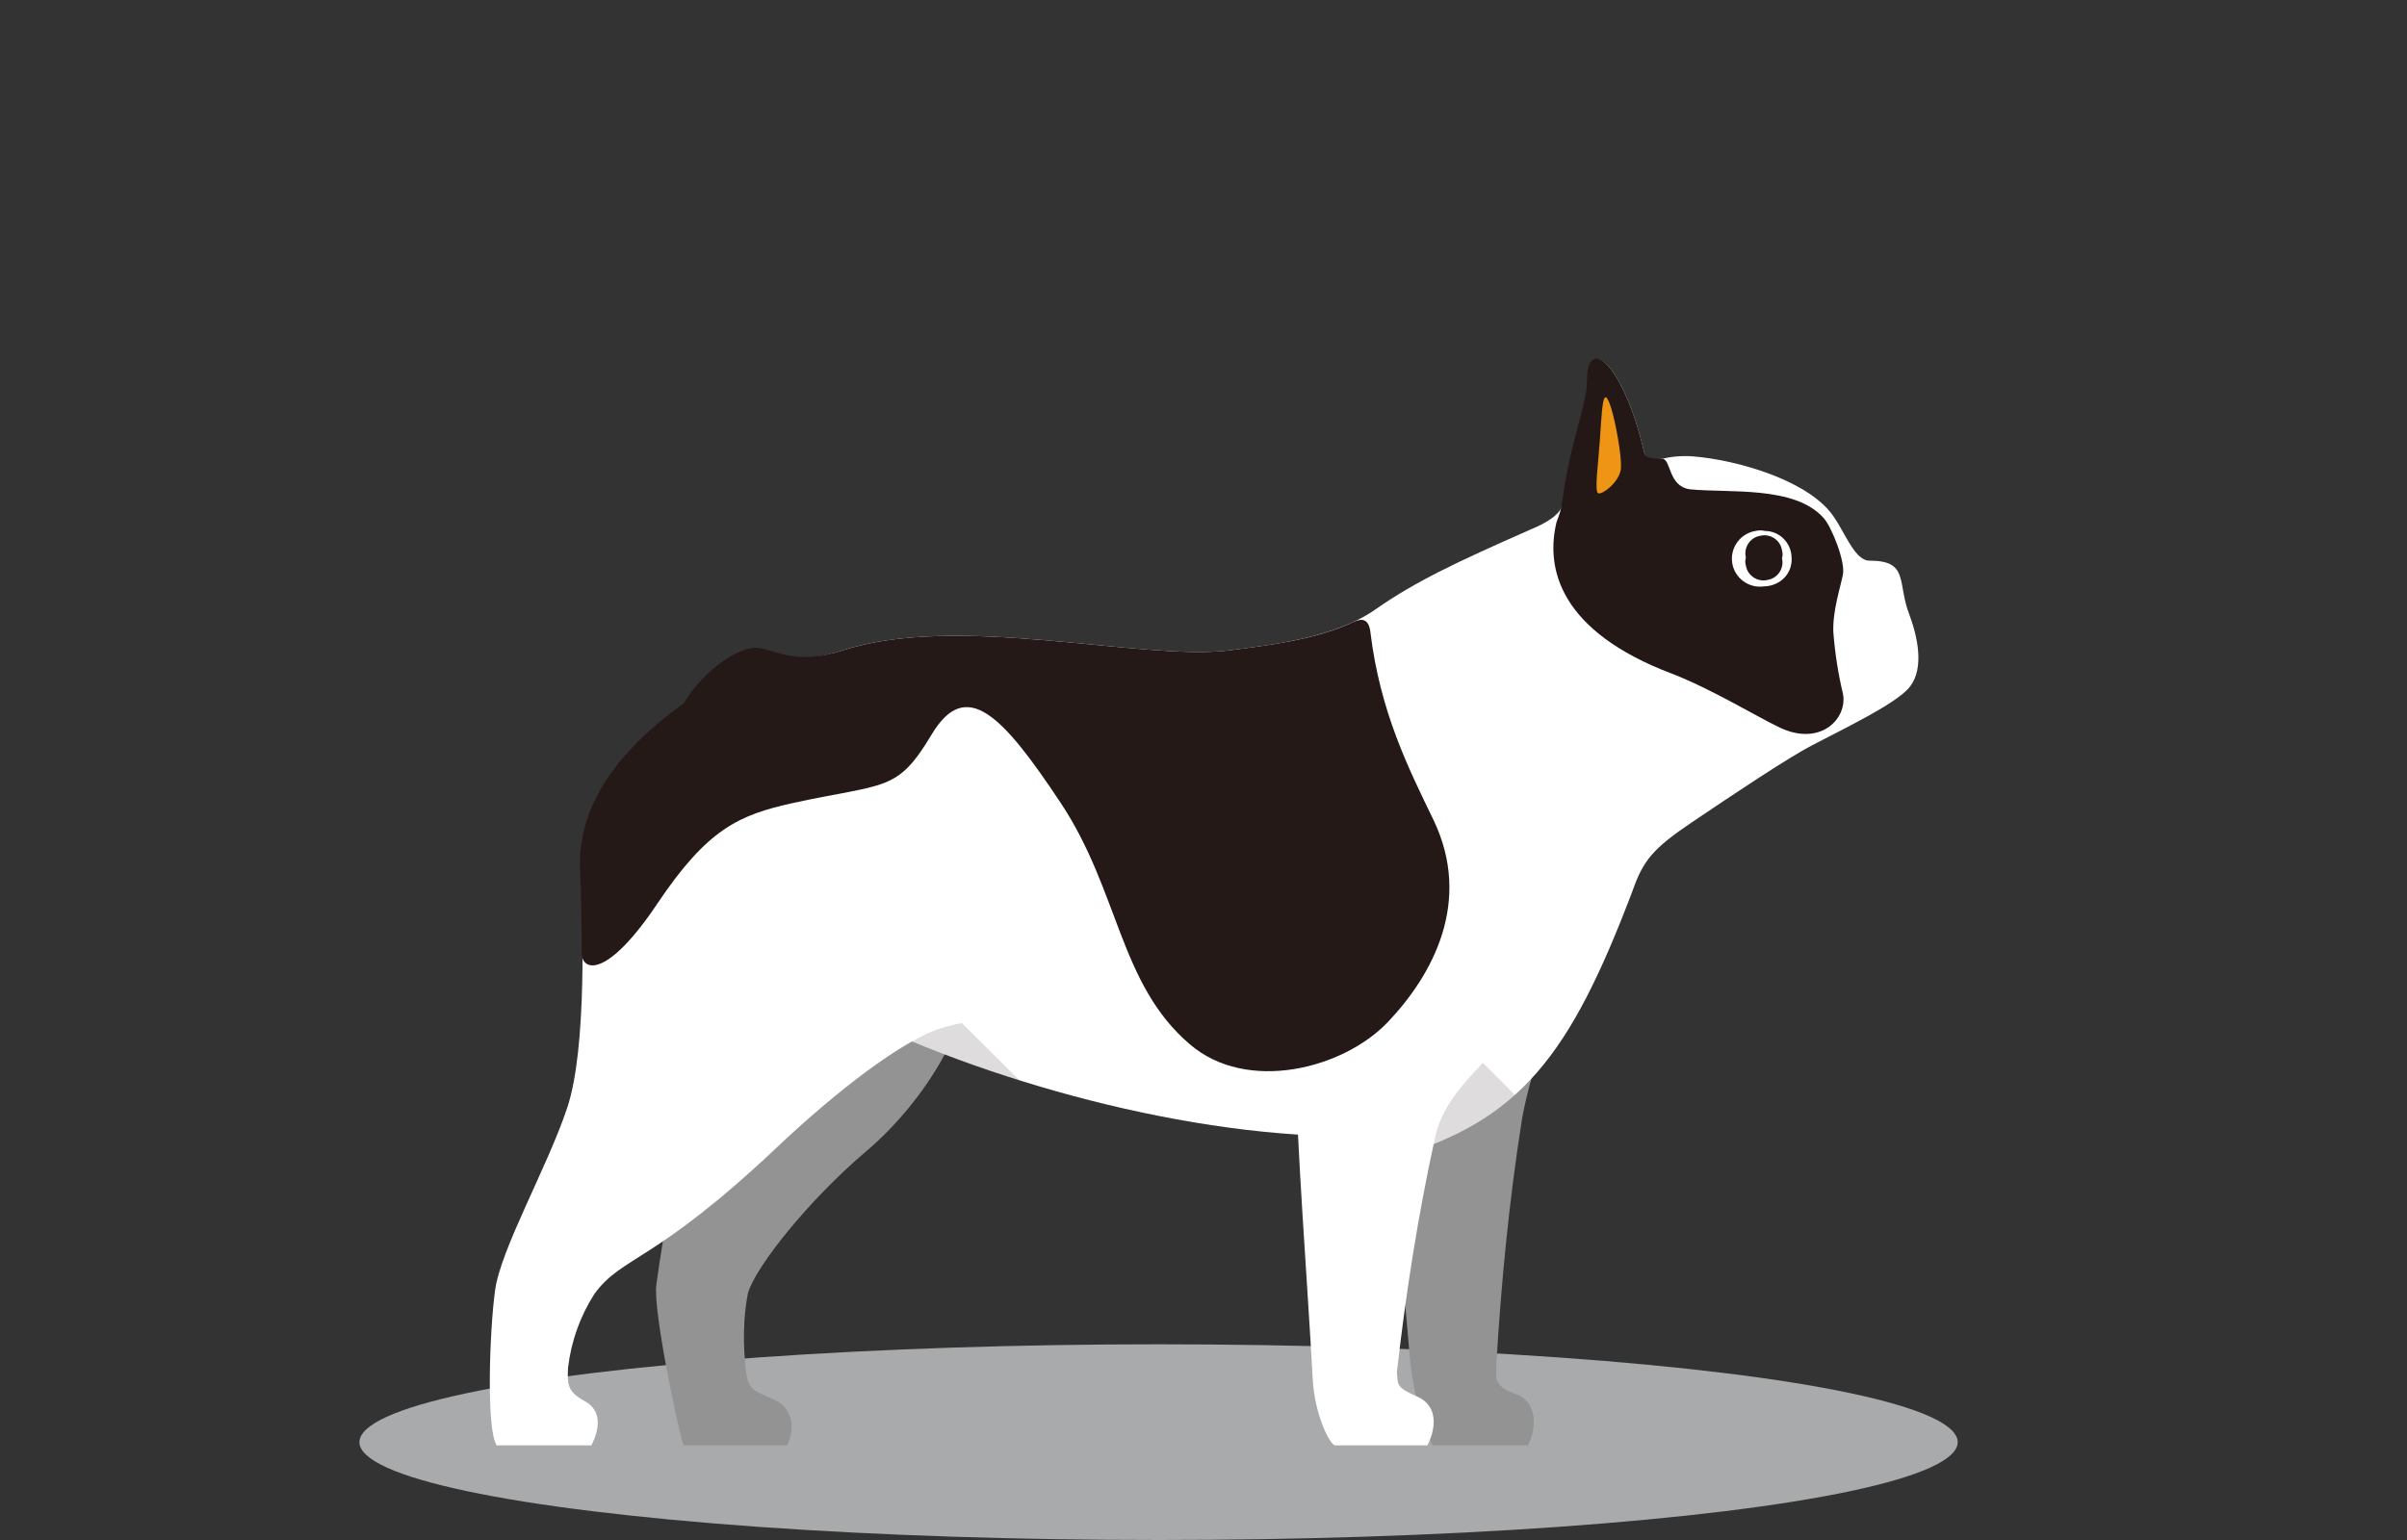 <?xml version="1.0" encoding="utf-8"?>
<!-- Generator: Adobe Illustrator 22.0.1, SVG Export Plug-In . SVG Version: 6.00 Build 0)  -->
<svg version="1.1" id="Layer_1" xmlns="http://www.w3.org/2000/svg" xmlns:xlink="http://www.w3.org/1999/xlink" x="0px" y="0px"
	 viewBox="0 0 300 192" style="enable-background:new 0 0 300 192;" xml:space="preserve">
<rect x="0" y="0" width="300" height="192" fill="#333333" stroke="none"/>
<style type="text/css">
	.st0{fill:#A9AAAB;}
	.st1{fill:#949394;}
	.st2{fill:#FFFFFF;}
	.st3{clip-path:url(#SVGID_2_);}
	.st4{opacity:0.15;fill:#241916;enable-background:new    ;}
	.st5{fill:#231815;}
	.st6{fill:#EE9516;}
	.st7{fill:#241916;}
</style>
<title>fullDog</title>
<g>
	<g id="Layer_1_1_">
		<ellipse class="st0" cx="144.4" cy="179.8" rx="99.6" ry="12.2"/>
		<path class="st1" d="M97.2,110.3c-7.6,7.5-7.4,16.7-10.4,25.5c-2.1,6.3-4.1,17.8-5,24.4c-0.4,3.4,2.8,18.4,3.4,20h12.9
			c1-2,0.8-4.6-1.6-5.7s-3.2-1.1-3.5-3.4c-0.4-3.3-0.4-6.6,0.2-9.8c0.9-3.3,7.6-11.7,14.8-17.8s14.2-16.9,13.1-26.1
			S107.8,99.9,97.2,110.3z"/>
		<path class="st1" d="M173,127.4c-0.3,10.5,1.7,29.6,2.7,41.7c0.6,6.6,2.7,11.1,2.9,11.1h11.8c0.9-1.4,1.6-5.3-1.5-6.4
			s-2.3-2.3-2.4-3.7c0.6-10.2,1.6-20.5,3.2-30.6c1.3-7.4,5.4-16.9,5.2-19.7C194.9,119.2,173,127.4,173,127.4z"/>
		<path class="st2" d="M238,76.7c-1.6-4.1,0-6.8-5-6.8c-2,0-3.2-4.1-5-6.2c-3.5-4.1-11.9-6.4-17-6.8c-1.3-0.1-2.6,0-3.8,0.3
			c-1.4,0.1-2.1,0.1-2.3-0.9c-1.2-5.2-2.9-8.8-4.3-10.5s-2.9-1.4-2.6,1.7s-2.1,7.1-3.2,15.2c-0.2,1.5-2.3,2.6-4,3.3
			c-9.3,4.1-14.4,6.5-19.4,10s-12.8,4.4-18.3,5.1c-10.9,1.3-33.8-4.7-48.1,0c-5.7,1.8-7.9,0.8-10.3,0.1s-15.1,8.3-7,10.9
			c2.7,0.9,1.8,1.9,4.3,2.5c19.3,4.3-0.1,24.9,14.9,32.2c17.5,8.5,43.8,15.7,65.1,14.8c0.5,0,0.9,3,1.5,2.8
			c16-4.6,22.2-12.8,30-33.4c1.3-3.7,2.5-5.2,7.4-8.5s11.9-8,15-9.6c4.6-2.4,10-5,11.9-7S239.3,80.2,238,76.7z"/>
		<g>
			<defs>
				<path id="SVGID_1_" d="M238,76.7c-1.6-4.1,0-6.8-5-6.8c-2,0-3.2-4.1-5-6.2c-3.5-4.1-11.9-6.4-17-6.8c-1.3-0.1-2.6,0-3.8,0.3
					c-1.4,0.1-2.1,0.1-2.3-0.9c-1.2-5.2-2.9-8.8-4.3-10.5s-2.9-1.4-2.6,1.7s-2.1,7.1-3.2,15.2c-0.2,1.5-2.3,2.6-4,3.3
					c-9.3,4.1-14.4,6.5-19.4,10s-12.8,4.4-18.3,5.1c-10.9,1.3-33.8-4.7-48.1,0c-5.7,1.8-7.9,0.8-10.3,0.1s-15.1,8.3-7,10.9
					c2.7,0.9,1.8,1.9,4.3,2.5c19.3,4.3-0.1,24.9,14.9,32.2c17.5,8.5,43.8,15.7,65.1,14.8c0.5,0,0.9,3,1.5,2.8
					c16-4.6,22.2-12.8,30-33.4c1.3-3.7,2.5-5.2,7.4-8.5s11.9-8,15-9.6c4.6-2.4,10-5,11.9-7S239.3,80.2,238,76.7z"/>
			</defs>
			<clipPath id="SVGID_2_">
				<use xlink:href="#SVGID_1_"  style="overflow:visible;"/>
			</clipPath>
			<g class="st3">
				<path class="st4" d="M113.1,120.8l21.7,21.6l-35.5-6.5L113.1,120.8z M165.5,135.8l9.8,14.7l21-6.5l-17.5-17.5L165.5,135.8z"/>
			</g>
		</g>
		<path class="st5" d="M229.7,86.5c-0.6-2.5-1-5.1-1.2-7.7c-0.1-2.7,0.9-5.6,1.2-7.2s-1.4-5.9-2.4-7c-3.6-4.1-11.9-3.1-16.7-3.6
			c-2.7-0.4-2.3-3.7-3.4-3.8s-2.1,0.1-2.3-0.9c-1.2-5.2-2.9-8.8-4.3-10.5s-2.8-1.6-2.8,1.6s-2,7.1-3.1,15.2
			c-0.1,0.9-0.4,1.7-0.7,2.5c-1.4,5.8,0.4,13.6,14.4,18.9c4.7,1.8,10.7,5.4,13,6.5C226.7,93.3,230.3,89.7,229.7,86.5z"/>
		<path class="st2" d="M223.3,69.6c0.1,1.9-1.4,3.4-3.3,3.5c0,0-0.1,0-0.1,0c-1.9,0.3-3.7-1-4-2.9c-0.3-1.9,1-3.7,2.9-4
			c0.4-0.1,0.8-0.1,1.2,0C221.8,66.2,223.3,67.7,223.3,69.6z"/>
		<path class="st5" d="M222.1,69.6c0.3,1.2-0.5,2.5-1.8,2.7c-1.2,0.3-2.5-0.5-2.7-1.8c-0.1-0.3-0.1-0.6,0-1
			c-0.3-1.2,0.5-2.5,1.8-2.7c1.2-0.3,2.5,0.5,2.7,1.8C222.2,69,222.2,69.3,222.1,69.6z"/>
		<path class="st6" d="M200,49.6c0.7-0.9,2.3,7.4,2,9s-2.3,3.1-2.8,2.9s0-3.6,0.2-6.6S199.7,50,200,49.6z"/>
		<path class="st2" d="M160.6,118.4c0.5,4.4,0.8,8.8,0.8,13.2c0.3,12.6,1.5,27.3,2.2,40.1c0.2,4.7,2.2,8.5,2.8,8.5h11.5
			c1-1.9,1.5-4.9-1.3-6.1s-2.3-1.6-2.5-3c1.1-9.7,2.6-19.4,4.7-29c1.8-9,12-11.1,12.6-22.7c1-18.9-10.1-27.3-13.3-28.2
			s-7.8-1.6-10.6,0.8S159,107.5,160.6,118.4z"/>
		<path class="st2" d="M111.3,89.6c-1.5-1.2-11-10.8-20.5-5.4s-18.9,15.3-18.4,24.6c0.2,5.5,0.8,21.8-1.7,29.3s-8.3,17.6-9,22.8
			s-1.1,17.3,0.2,19.3h11.8c1-1.9,1.4-4.3-0.8-5.5s-2.2-2.1-2.1-4.2c0.4-3.3,1.5-6.4,3.3-9.2c3.5-4.8,7.4-3.7,23.1-18.6
			c6.8-6.4,15.4-13.2,20.4-14.6c3.2-1,6.8-1.1,13.2-0.5C137.2,128.2,117.7,94.7,111.3,89.6z"/>
		<path class="st7" d="M153.1,81.1c-10.9,1.3-33.8-4.7-48.1,0c-5.7,1.8-7.9,0.1-10.4-0.3s-7.1,3-9.4,6.9c-8.4,6-13.3,13-12.9,20.9
			c0.1,2.2,0.2,5.8,0.2,10.2c0,2.3,3.1,3.3,9.4-6.1s10.2-11.1,17-12.6c11.5-2.5,12.9-1.3,17.2-8.5s8.8-2.5,16.1,8.5
			s7.3,22.6,16.1,30.1c7.1,6.1,19.1,3.1,24.7-2.8s10.5-15,5.7-25.1c-3.2-6.6-6.7-13.6-7.9-23.5c-0.2-1.7-1.1-1.7-2-1.3
			C164,79.8,157.7,80.5,153.1,81.1z"/>
	</g>
</g>
</svg>
